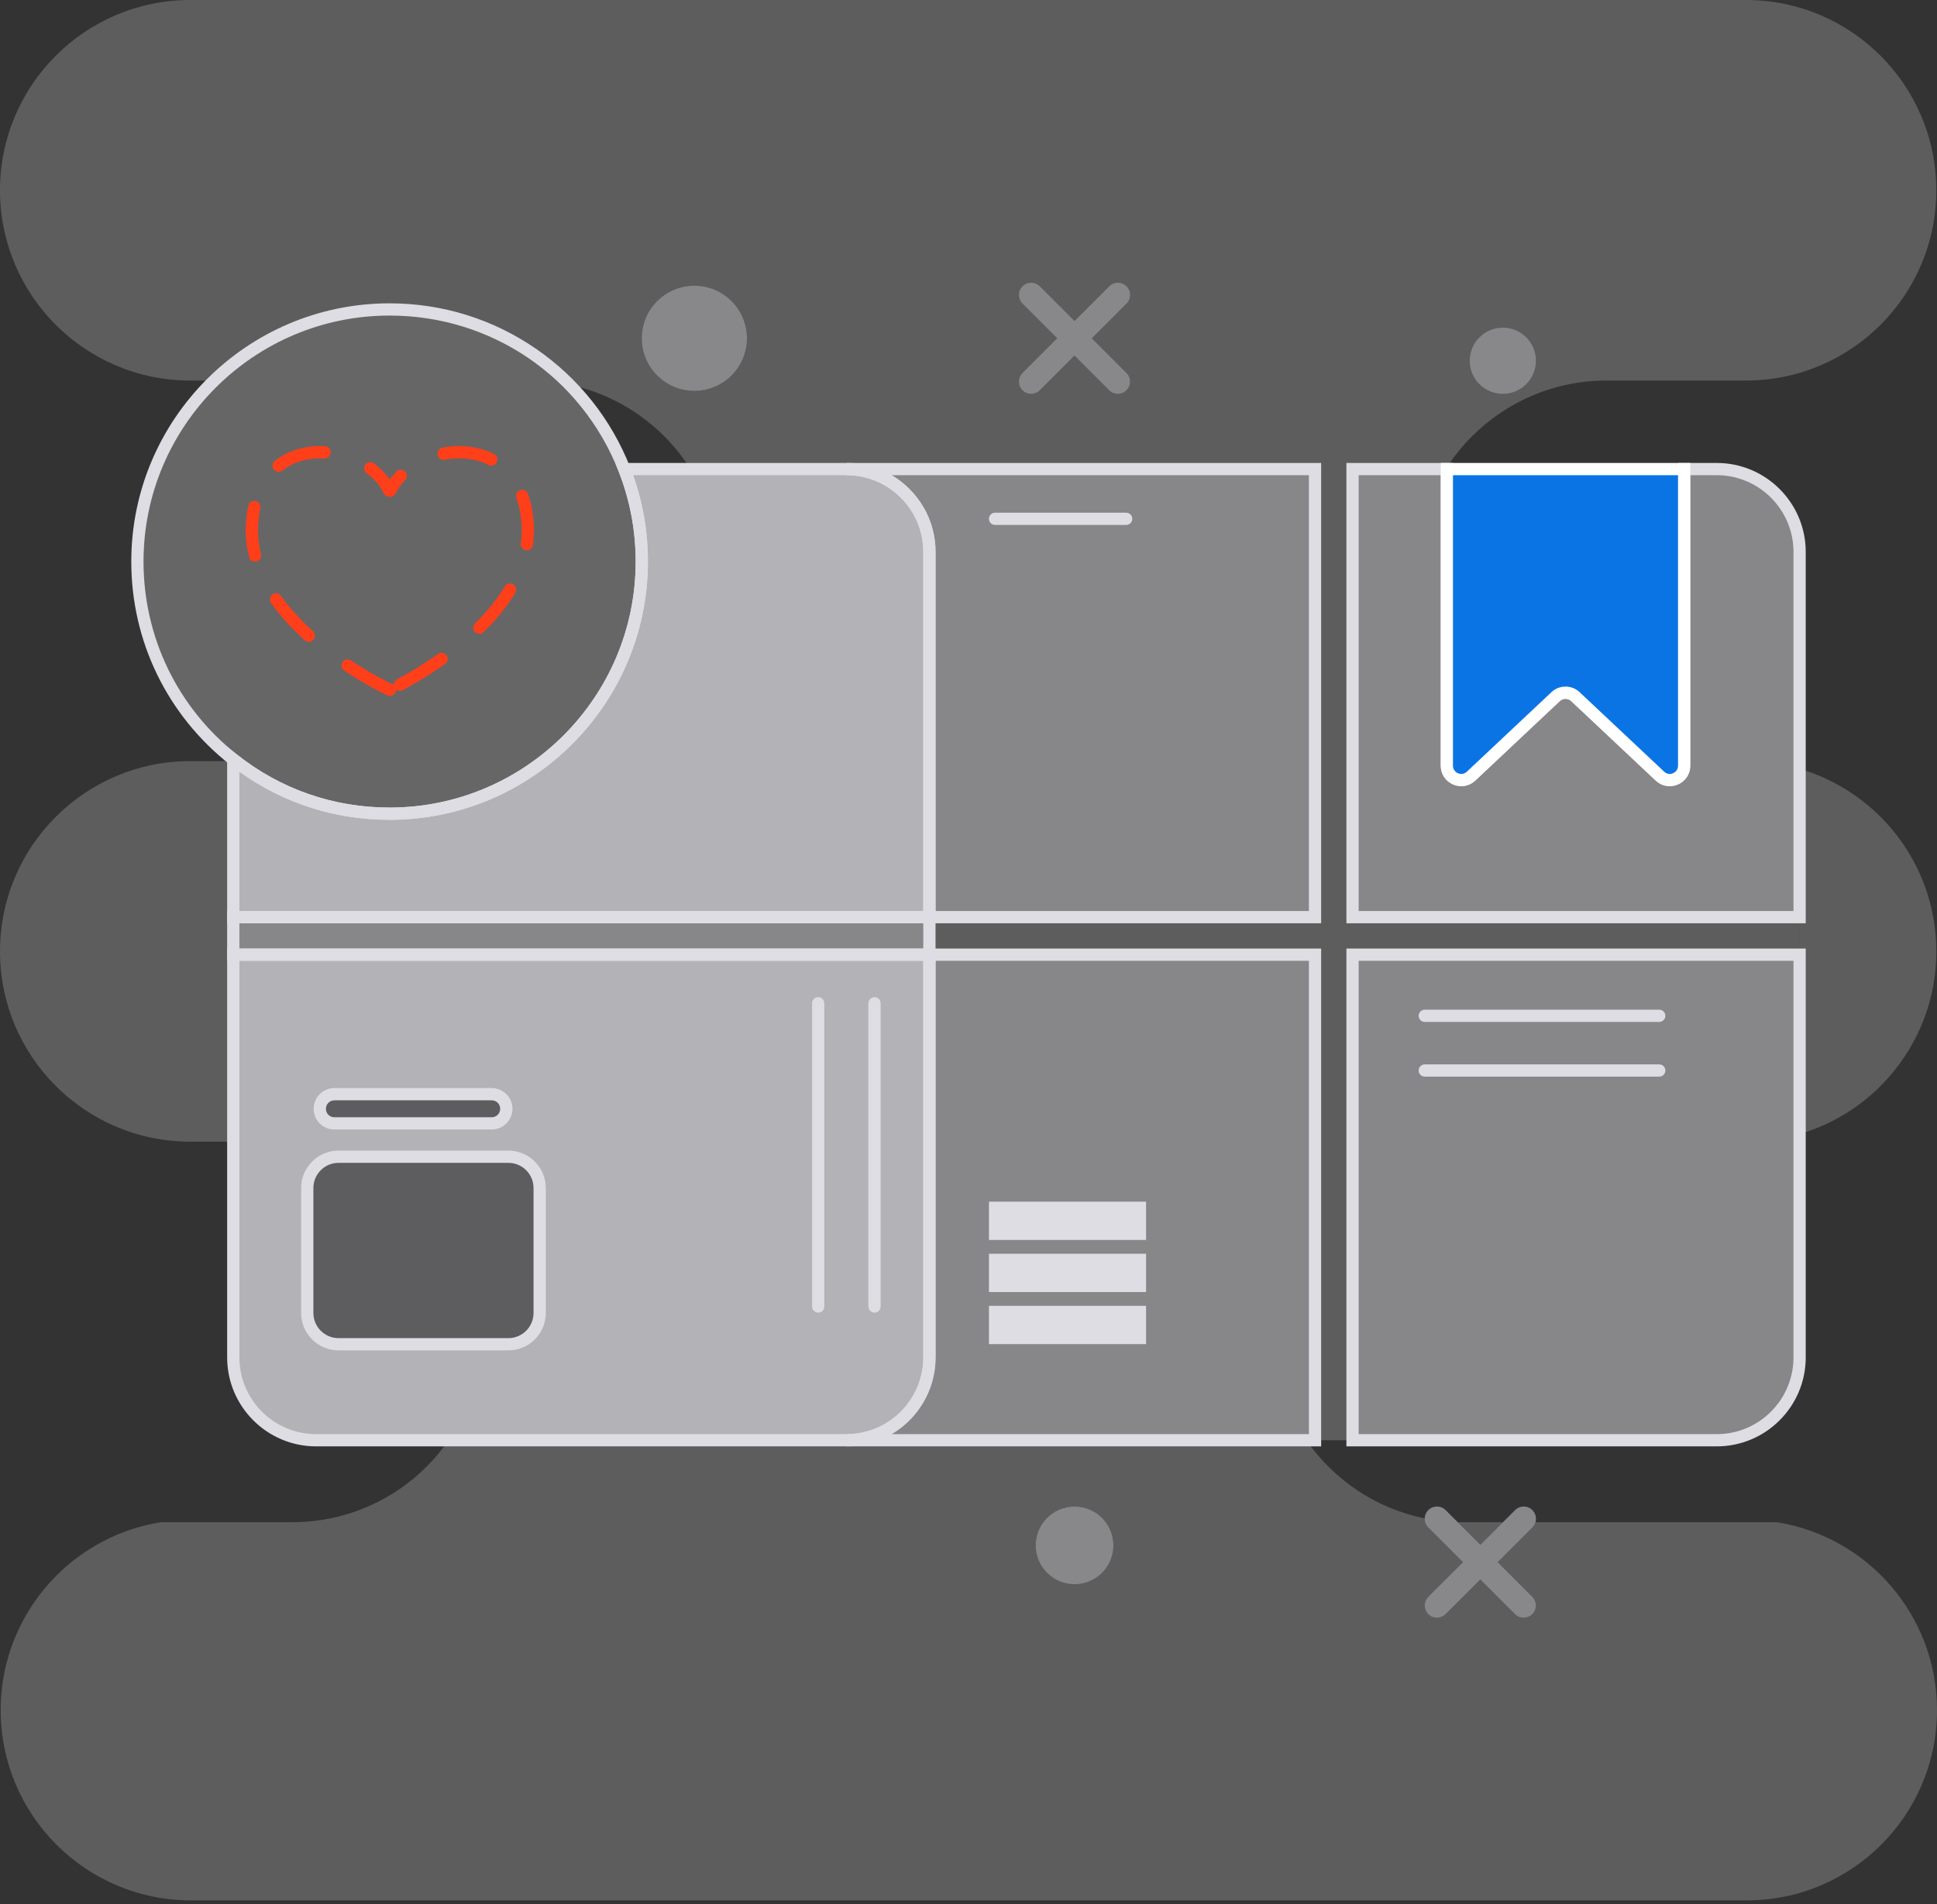 <svg width="240" height="236" viewBox="0 0 240 236" fill="none" xmlns="http://www.w3.org/2000/svg">
<rect x="0" y="0" width="240" height="236" fill="#333333" stroke="none"/>
<path opacity="0.25" d="M239.916 117.909C239.916 107.193 232.768 98.148 222.977 95.28V140.541C226.818 139.416 230.254 137.34 233.01 134.586C237.276 130.318 239.916 124.423 239.916 117.909Z" fill="#DDDDE3"/>
<path opacity="0.25" d="M183.42 191.454L186.219 188.655H181.24C181.028 188.655 180.818 188.648 180.605 188.643L183.417 191.454H183.42Z" fill="#DDDDE3"/>
<path opacity="0.25" d="M23.582 47.165H26.521C32.147 41.711 39.814 38.35 48.27 38.35C56.726 38.35 64.866 41.918 70.533 47.673C76.844 49.006 82.225 52.86 85.568 58.135H179.132C180.065 56.663 181.158 55.3 182.384 54.071C186.652 49.803 192.547 47.163 199.061 47.163H216.329C222.84 47.163 228.737 44.523 233.006 40.257C237.272 35.988 239.912 30.094 239.912 23.582C239.912 10.557 229.354 0 216.329 0H23.582C17.071 0 11.177 2.64 6.908 6.906C2.64 11.174 0 17.069 0 23.582C0 36.605 10.56 47.163 23.582 47.163V47.165ZM186.205 40.598C188.473 40.598 190.311 42.439 190.311 44.707C190.311 46.975 188.473 48.814 186.205 48.814C183.937 48.814 182.098 46.975 182.098 44.707C182.098 42.439 183.937 40.598 186.205 40.598ZM126.692 37.619C126.1 37.028 126.1 36.067 126.692 35.475C127.284 34.881 128.245 34.881 128.839 35.475L133.14 39.776L137.442 35.475C138.033 34.881 138.994 34.881 139.588 35.475C140.18 36.067 140.18 37.028 139.588 37.619L135.285 41.923L139.588 46.224C140.18 46.816 140.18 47.777 139.588 48.369C139.293 48.664 138.903 48.814 138.514 48.814C138.124 48.814 137.737 48.664 137.442 48.369L133.14 44.067L128.839 48.369C128.543 48.664 128.154 48.814 127.764 48.814C127.375 48.814 126.988 48.664 126.692 48.369C126.1 47.777 126.1 46.816 126.692 46.224L130.996 41.923L126.692 37.619ZM86.034 35.409C89.632 35.409 92.547 38.325 92.547 41.923C92.547 45.521 89.632 48.434 86.034 48.434C82.435 48.434 79.52 45.519 79.52 41.923C79.52 38.327 82.435 35.409 86.034 35.409Z" fill="#DDDDE3"/>
<path opacity="0.25" d="M220.155 188.652H190.243C190.175 188.888 190.053 189.11 189.869 189.295L185.565 193.596L189.869 197.9C190.461 198.492 190.461 199.452 189.869 200.044C189.57 200.34 189.184 200.489 188.794 200.489C188.405 200.489 188.018 200.34 187.722 200.044L183.421 195.743L179.119 200.044C178.821 200.34 178.434 200.489 178.045 200.489C177.655 200.489 177.268 200.34 176.973 200.044C176.381 199.452 176.381 198.492 176.973 197.9L181.274 193.596L176.973 189.295C176.667 188.989 176.522 188.582 176.533 188.18C170.471 186.953 165.26 183.398 161.856 178.492H55.593C54.786 179.658 53.879 180.745 52.88 181.747C49.446 185.178 44.958 187.558 39.943 188.357C38.724 188.551 37.475 188.652 36.203 188.652H19.928C14.914 189.452 10.428 191.831 6.994 195.262C2.726 199.531 0.086 205.425 0.086 211.937C0.086 224.962 10.646 235.519 23.669 235.519H216.417C222.929 235.519 228.826 232.879 233.094 228.613C237.36 224.345 240 218.448 240 211.937C240 200.186 231.405 190.443 220.157 188.652H220.155ZM133.14 196.33C130.483 196.33 128.328 194.175 128.328 191.517C128.328 188.86 130.483 186.705 133.14 186.705C135.798 186.705 137.952 188.86 137.952 191.517C137.952 194.175 135.798 196.33 133.14 196.33Z" fill="#DDDDE3"/>
<path opacity="0.25" d="M23.582 141.49H28.903V94.327H23.582C17.071 94.327 11.177 96.967 6.908 101.233C2.64 105.501 0 111.396 0 117.907C0 130.932 10.56 141.49 23.582 141.49Z" fill="#DDDDE3"/>
<path opacity="0.5" d="M104.895 58.134H162.935V113.666H115.158V68.398C115.158 62.728 110.564 58.134 104.895 58.134Z" fill="#DDDDE3"/>
<path opacity="0.5" d="M115.158 118.314V168.228C115.158 173.897 110.564 178.495 104.895 178.495H162.935V118.314H115.158ZM141.242 165.823H123.293V162.594H141.242V165.823ZM141.242 159.368H123.293V156.139H141.242V159.368ZM141.242 152.912H123.293V149.683H141.242V152.912Z" fill="#DDDDE3"/>
<path opacity="0.5" d="M222.975 68.398V113.666H167.582V58.134H179.267V94.888C179.267 96.451 181.131 97.258 182.271 96.188L192.75 86.334C193.435 85.689 194.505 85.689 195.19 86.334L205.669 96.188C206.807 97.258 208.671 96.451 208.671 94.888V58.134H212.711C218.381 58.134 222.975 62.728 222.975 68.398Z" fill="#DDDDE3"/>
<path opacity="0.5" d="M167.582 118.314H222.975V168.228C222.975 173.897 218.381 178.495 212.711 178.495H167.582V118.314Z" fill="#DDDDE3"/>
<path d="M163.694 114.426H114.4V68.398C114.4 63.157 110.136 58.893 104.895 58.893V57.376H163.694V114.426ZM115.917 112.908H162.177V58.893H110.47C113.727 60.81 115.917 64.355 115.917 68.398V112.908Z" fill="#DDDDE3"/>
<path d="M163.694 179.253H104.895V177.736C110.136 177.736 114.4 173.47 114.4 168.228V117.556H163.694V179.253ZM110.47 177.736H162.177V119.073H115.917V168.228C115.917 172.274 113.727 175.817 110.47 177.736Z" fill="#DDDDE3"/>
<path d="M142.001 166.582H122.535V161.836H142.001V166.582ZM124.052 165.065H140.484V163.353H124.052V165.065Z" fill="#DDDDE3"/>
<path d="M142.001 160.126H122.535V155.38H142.001V160.126ZM124.052 158.609H140.484V156.897H124.052V158.609Z" fill="#DDDDE3"/>
<path d="M142.001 153.671H122.535V148.925H142.001V153.671ZM124.052 152.154H140.484V150.442H124.052V152.154Z" fill="#DDDDE3"/>
<path d="M223.735 114.426H166.824V57.376H180.026V94.889C180.026 95.311 180.257 95.663 180.643 95.83C181.03 95.997 181.445 95.923 181.754 95.635L192.232 85.781C193.209 84.863 194.736 84.863 195.712 85.781L206.191 95.635C206.497 95.923 206.911 95.997 207.296 95.83C207.683 95.663 207.913 95.311 207.913 94.889V57.376H212.712C218.791 57.376 223.735 62.32 223.735 68.398V114.426ZM168.341 112.908H222.218V68.398C222.218 63.157 217.954 58.893 212.712 58.893H209.43V94.889C209.43 95.921 208.843 96.813 207.898 97.223C206.954 97.633 205.9 97.448 205.149 96.743L194.67 86.888C194.278 86.519 193.664 86.519 193.269 86.888L182.79 96.743C182.037 97.448 180.982 97.633 180.039 97.223C179.096 96.813 178.509 95.921 178.509 94.889V58.893H168.341V112.908Z" fill="#DDDDE3"/>
<path d="M212.712 179.253H166.824V117.556H223.735V168.228C223.735 174.307 218.791 179.253 212.712 179.253ZM168.341 177.736H212.712C217.954 177.736 222.218 173.47 222.218 168.228V119.073H168.341V177.736Z" fill="#DDDDE3"/>
<path opacity="0.75" d="M115.156 68.398V113.666H28.902V94.12C34.225 98.33 40.954 100.843 48.27 100.843C65.528 100.843 79.519 86.855 79.519 69.596C79.519 65.548 78.75 61.681 77.349 58.134H104.892C110.561 58.134 115.156 62.728 115.156 68.398Z" fill="#DDDDE3"/>
<path opacity="0.75" d="M28.902 118.314V168.228C28.902 173.897 33.497 178.495 39.166 178.495H104.892C110.561 178.495 115.156 173.897 115.156 168.228V118.314H28.902ZM41.427 135.608H60.923C61.424 135.608 61.874 135.81 62.203 136.137C62.529 136.465 62.731 136.918 62.731 137.416C62.731 138.415 61.922 139.224 60.923 139.224H41.427C40.926 139.224 40.476 139.022 40.147 138.696C39.821 138.367 39.619 137.914 39.619 137.416C39.619 136.417 40.428 135.608 41.427 135.608ZM66.863 162.723C66.863 164.865 65.128 166.597 62.989 166.597H41.943C39.803 166.597 38.069 164.865 38.069 162.723V147.23C38.069 145.091 39.803 143.356 41.943 143.356H62.989C65.128 143.356 66.863 145.091 66.863 147.23V162.723Z" fill="#DDDDE3"/>
<path d="M115.915 114.425H28.145V92.552L29.373 93.523C34.8 97.814 41.334 100.083 48.27 100.083C65.084 100.083 78.761 86.405 78.761 69.594C78.761 65.73 78.048 61.968 76.645 58.41L76.235 57.373H104.893C110.972 57.373 115.915 62.317 115.915 68.396V114.423V114.425ZM29.662 112.908H114.398V68.398C114.398 63.156 110.135 58.893 104.893 58.893H78.445C79.661 62.319 80.278 65.915 80.278 69.597C80.278 87.244 65.921 101.602 48.27 101.602C41.506 101.602 35.103 99.546 29.662 95.642V112.908Z" fill="#DDDDE3"/>
<path d="M104.893 179.253H39.167C33.088 179.253 28.145 174.307 28.145 168.228V117.556H115.915V168.228C115.915 174.307 110.972 179.253 104.893 179.253ZM29.662 119.073V168.228C29.662 173.47 33.925 177.736 39.167 177.736H104.893C110.135 177.736 114.398 173.47 114.398 168.228V119.073H29.662Z" fill="#DDDDE3"/>
<path d="M60.926 139.983H41.43C40.747 139.983 40.102 139.717 39.617 139.234C39.131 138.744 38.863 138.099 38.863 137.416C38.863 136 40.014 134.85 41.43 134.85H60.926C61.609 134.85 62.254 135.115 62.739 135.598C63.227 136.089 63.493 136.733 63.493 137.416C63.493 138.832 62.342 139.983 60.926 139.983ZM41.43 136.367C40.851 136.367 40.38 136.837 40.38 137.416C40.38 137.697 40.489 137.962 40.689 138.162C40.886 138.357 41.149 138.466 41.43 138.466H60.926C61.505 138.466 61.975 137.995 61.975 137.416C61.975 137.136 61.867 136.873 61.667 136.67C61.47 136.476 61.207 136.367 60.926 136.367H41.43Z" fill="#DDDDE3"/>
<path d="M62.991 167.356H41.945C39.391 167.356 37.312 165.277 37.312 162.723V147.23C37.312 144.676 39.391 142.598 41.945 142.598H62.991C65.545 142.598 67.624 144.676 67.624 147.23V162.723C67.624 165.277 65.545 167.356 62.991 167.356ZM41.945 144.115C40.228 144.115 38.83 145.513 38.83 147.23V162.723C38.83 164.44 40.228 165.839 41.945 165.839H62.991C64.708 165.839 66.107 164.44 66.107 162.723V147.23C66.107 145.513 64.708 144.115 62.991 144.115H41.945Z" fill="#DDDDE3"/>
<path opacity="0.25" d="M222.974 113.666V118.314H167.581V178.494H162.933V118.314H115.156V113.666H162.933V58.134H167.581V113.666H222.974Z" fill="#DDDDE3"/>
<path opacity="0.5" d="M115.156 113.667H28.902V118.315H115.156V113.667Z" fill="#DDDDE3"/>
<path d="M115.915 119.073H28.145V112.908H115.915V119.073ZM29.662 117.556H114.398V114.425H29.662V117.556Z" fill="#DDDDE3"/>
<path d="M141.242 149.683H123.293V152.912H141.242V149.683Z" fill="#DDDDE3"/>
<path d="M141.242 156.139H123.293V159.368H141.242V156.139Z" fill="#DDDDE3"/>
<path d="M141.242 162.595H123.293V165.824H141.242V162.595Z" fill="#DDDDE3"/>
<g opacity="0.25">
<path d="M66.864 147.23V162.724C66.864 164.865 65.13 166.598 62.99 166.598H41.944C39.805 166.598 38.07 164.865 38.07 162.724V147.23C38.07 145.091 39.805 143.356 41.944 143.356H62.99C65.13 143.356 66.864 145.091 66.864 147.23Z" fill="#DDDDE3"/>
<path d="M62.733 137.416C62.733 138.415 61.924 139.224 60.925 139.224H41.429C40.928 139.224 40.478 139.022 40.15 138.696C39.823 138.367 39.621 137.915 39.621 137.416C39.621 136.418 40.43 135.608 41.429 135.608H60.925C61.426 135.608 61.876 135.811 62.205 136.137C62.531 136.466 62.733 136.918 62.733 137.416Z" fill="#DDDDE3"/>
</g>
<path d="M208.669 58.134V94.888C208.669 96.451 206.806 97.258 205.668 96.188L195.189 86.334C194.503 85.689 193.434 85.689 192.749 86.334L182.27 96.188C181.129 97.258 179.266 96.451 179.266 94.888V58.134H208.669Z" fill="#0B74E5"/>
<path d="M206.878 97.435C206.249 97.435 205.637 97.197 205.151 96.74L194.673 86.885C194.281 86.516 193.666 86.516 193.272 86.885L182.793 96.74C182.039 97.445 180.985 97.63 180.042 97.22C179.098 96.81 178.512 95.918 178.512 94.886V57.373H209.432V94.886C209.432 95.918 208.846 96.81 207.9 97.22C207.569 97.364 207.222 97.435 206.881 97.435H206.878ZM180.026 58.89V94.886C180.026 95.308 180.256 95.66 180.643 95.827C181.03 95.994 181.445 95.92 181.753 95.632L192.232 85.778C193.208 84.86 194.736 84.86 195.712 85.778L206.191 95.632C206.497 95.92 206.911 95.994 207.296 95.827C207.683 95.66 207.913 95.308 207.913 94.886V58.89H180.026Z" fill="white"/>
<path opacity="0.25" d="M79.52 69.597C79.52 86.856 65.529 100.845 48.27 100.845C40.955 100.845 34.226 98.331 28.903 94.121C21.666 88.398 17.023 79.54 17.023 69.597C17.023 52.339 31.012 38.351 48.27 38.351C61.483 38.351 72.778 46.549 77.35 58.135C78.751 61.683 79.52 65.549 79.52 69.597Z" fill="white"/>
<path d="M48.271 101.603C40.991 101.603 34.131 99.221 28.434 94.715C20.701 88.6 16.266 79.444 16.266 69.597C16.266 51.95 30.623 37.592 48.271 37.592C54.823 37.592 61.119 39.557 66.483 43.274C71.722 46.905 75.725 51.947 78.057 57.857C79.531 61.592 80.279 65.541 80.279 69.597C80.279 87.245 65.921 101.603 48.271 101.603ZM48.271 39.109C31.46 39.109 17.783 52.787 17.783 69.597C17.783 78.979 22.008 87.7 29.374 93.526C34.801 97.817 41.335 100.086 48.271 100.086C65.084 100.086 78.762 86.408 78.762 69.597C78.762 65.734 78.049 61.971 76.646 58.413C72.018 46.685 60.882 39.109 48.271 39.109Z" fill="#DDDDE3"/>
<path d="M48.3 86.24C48.217 86.24 48.133 86.228 48.047 86.203L47.936 86.16C47.527 85.965 45.352 84.908 42.649 83.112C42.3 82.88 42.204 82.41 42.436 82.061C42.669 81.712 43.139 81.618 43.488 81.848C45.883 83.439 47.838 84.425 48.45 84.723C48.571 84.741 48.687 84.789 48.786 84.862C48.786 84.589 48.932 84.326 49.188 84.19C50.386 83.552 52.243 82.49 54.276 81.047C54.617 80.804 55.09 80.885 55.333 81.226C55.575 81.567 55.495 82.04 55.153 82.283C53.054 83.772 51.138 84.87 49.898 85.53C49.633 85.672 49.319 85.639 49.092 85.472C49.092 85.8 48.879 86.104 48.548 86.203C48.462 86.228 48.379 86.24 48.295 86.24H48.3ZM38.264 79.542C38.082 79.542 37.902 79.479 37.756 79.347C36.092 77.845 34.688 76.293 33.583 74.727C33.341 74.386 33.424 73.911 33.766 73.67C34.107 73.428 34.582 73.511 34.822 73.853C35.862 75.327 37.192 76.796 38.772 78.222C39.083 78.503 39.109 78.983 38.828 79.294C38.679 79.461 38.471 79.545 38.264 79.545V79.542ZM59.391 78.553C59.194 78.553 58.999 78.477 58.85 78.326C58.557 78.027 58.559 77.547 58.86 77.254C60.38 75.759 61.619 74.222 62.547 72.689C62.764 72.33 63.23 72.214 63.589 72.431C63.948 72.649 64.064 73.114 63.847 73.473C62.855 75.117 61.535 76.753 59.925 78.336C59.778 78.48 59.586 78.553 59.394 78.553H59.391ZM31.601 69.604C31.262 69.604 30.954 69.377 30.865 69.033C30.587 67.938 30.445 66.825 30.445 65.725C30.445 65.493 30.453 65.255 30.463 65.02C30.506 64.195 30.61 63.407 30.769 62.673C30.858 62.264 31.259 62.003 31.672 62.092C32.081 62.18 32.342 62.585 32.253 62.994C32.112 63.649 32.021 64.357 31.98 65.101C31.97 65.308 31.962 65.518 31.962 65.725C31.962 66.699 32.089 67.685 32.334 68.661C32.438 69.068 32.193 69.48 31.785 69.584C31.722 69.599 31.659 69.607 31.598 69.607L31.601 69.604ZM65.283 68.193C65.248 68.193 65.212 68.193 65.177 68.186C64.762 68.127 64.471 67.746 64.529 67.331C64.603 66.797 64.641 66.256 64.641 65.725C64.641 65.52 64.636 65.311 64.623 65.103C64.557 63.849 64.342 62.709 63.986 61.71C63.844 61.315 64.052 60.88 64.446 60.741C64.841 60.6 65.275 60.807 65.415 61.202C65.822 62.337 66.064 63.624 66.14 65.025C66.153 65.26 66.158 65.495 66.158 65.728C66.158 66.33 66.115 66.939 66.031 67.541C65.978 67.92 65.655 68.196 65.281 68.196L65.283 68.193ZM48.298 61.586C47.969 61.586 47.676 61.401 47.532 61.1C47.094 60.185 46.363 59.335 45.42 58.64C45.084 58.392 45.011 57.917 45.258 57.58C45.506 57.244 45.981 57.171 46.318 57.419C47.107 58 47.777 58.68 48.295 59.419C48.533 59.08 48.804 58.754 49.102 58.443C49.393 58.142 49.873 58.134 50.174 58.425C50.475 58.716 50.483 59.196 50.192 59.497C49.714 59.993 49.332 60.531 49.062 61.098C48.912 61.401 48.619 61.586 48.293 61.586H48.298ZM34.522 58.473C34.297 58.473 34.071 58.372 33.922 58.182C33.664 57.851 33.722 57.376 34.054 57.118C35.594 55.914 37.548 55.279 39.7 55.279C39.887 55.279 40.072 55.284 40.259 55.294C40.676 55.315 41 55.671 40.977 56.091C40.955 56.511 40.593 56.829 40.181 56.809C40.019 56.802 39.86 56.797 39.698 56.797C37.887 56.797 36.256 57.322 34.984 58.314C34.845 58.422 34.681 58.476 34.519 58.476L34.522 58.473ZM60.873 57.704C60.757 57.704 60.64 57.676 60.529 57.621C58.989 56.834 57.024 56.602 55.1 56.966C54.688 57.044 54.291 56.774 54.212 56.362C54.134 55.949 54.405 55.552 54.817 55.474C57.07 55.047 59.379 55.33 61.217 56.266C61.591 56.455 61.738 56.913 61.548 57.287C61.414 57.55 61.149 57.702 60.873 57.702V57.704Z" fill="#FF3F1A"/>
<path d="M108.352 162.675C107.933 162.675 107.594 162.337 107.594 161.917V124.341C107.594 123.921 107.933 123.582 108.352 123.582C108.772 123.582 109.111 123.921 109.111 124.341V161.917C109.111 162.337 108.772 162.675 108.352 162.675Z" fill="#DDDDE3"/>
<path d="M101.376 162.675C100.956 162.675 100.617 162.337 100.617 161.917V124.341C100.617 123.921 100.956 123.582 101.376 123.582C101.796 123.582 102.134 123.921 102.134 124.341V161.917C102.134 162.337 101.796 162.675 101.376 162.675Z" fill="#DDDDE3"/>
<path d="M205.584 126.649H176.532C176.112 126.649 175.773 126.31 175.773 125.89C175.773 125.471 176.112 125.132 176.532 125.132H205.584C206.004 125.132 206.343 125.471 206.343 125.89C206.343 126.31 206.004 126.649 205.584 126.649Z" fill="#DDDDE3"/>
<path d="M205.584 133.429H176.532C176.112 133.429 175.773 133.09 175.773 132.671C175.773 132.251 176.112 131.912 176.532 131.912H205.584C206.004 131.912 206.343 132.251 206.343 132.671C206.343 133.09 206.004 133.429 205.584 133.429Z" fill="#DDDDE3"/>
<path d="M139.534 65.058H123.29C122.87 65.058 122.531 64.719 122.531 64.3C122.531 63.88 122.87 63.541 123.29 63.541H139.534C139.954 63.541 140.293 63.88 140.293 64.3C140.293 64.719 139.954 65.058 139.534 65.058Z" fill="#DDDDE3"/>
<g opacity="0.5">
<path d="M133.14 196.333C135.798 196.333 137.952 194.179 137.952 191.521C137.952 188.863 135.798 186.709 133.14 186.709C130.483 186.709 128.328 188.863 128.328 191.521C128.328 194.179 130.483 196.333 133.14 196.333Z" fill="#DDDDE3"/>
<path d="M186.204 48.815C188.472 48.815 190.311 46.976 190.311 44.708C190.311 42.44 188.472 40.602 186.204 40.602C183.936 40.602 182.098 42.44 182.098 44.708C182.098 46.976 183.936 48.815 186.204 48.815Z" fill="#DDDDE3"/>
<path d="M86.033 48.438C89.631 48.438 92.547 45.521 92.547 41.924C92.547 38.327 89.631 35.41 86.033 35.41C82.436 35.41 79.519 38.327 79.519 41.924C79.519 45.521 82.436 48.438 86.033 48.438Z" fill="#DDDDE3"/>
<path d="M185.566 193.599L189.867 189.298C190.459 188.706 190.459 187.745 189.867 187.154C189.276 186.562 188.315 186.562 187.721 187.154L183.419 191.455L179.118 187.154C178.526 186.562 177.565 186.562 176.971 187.154C176.379 187.745 176.379 188.706 176.971 189.298L181.272 193.599L176.971 197.901C176.379 198.492 176.379 199.453 176.971 200.045C177.267 200.341 177.656 200.49 178.043 200.49C178.43 200.49 178.82 200.341 179.115 200.045L183.417 195.744L187.718 200.045C188.014 200.341 188.403 200.49 188.79 200.49C189.177 200.49 189.567 200.341 189.862 200.045C190.454 199.453 190.454 198.492 189.862 197.901L185.561 193.599H185.566Z" fill="#DDDDE3"/>
<path d="M135.285 41.924L139.586 37.622C140.178 37.031 140.178 36.07 139.586 35.478C138.994 34.886 138.034 34.886 137.439 35.478L133.138 39.779L128.837 35.478C128.245 34.886 127.284 34.886 126.69 35.478C126.098 36.07 126.098 37.031 126.69 37.622L130.991 41.924L126.69 46.225C126.098 46.817 126.098 47.778 126.69 48.369C126.986 48.665 127.375 48.814 127.762 48.814C128.149 48.814 128.538 48.665 128.834 48.369L133.135 44.068L137.437 48.369C137.733 48.665 138.122 48.814 138.509 48.814C138.896 48.814 139.285 48.665 139.581 48.369C140.173 47.778 140.173 46.817 139.581 46.225L135.28 41.924H135.285Z" fill="#DDDDE3"/>
</g>
</svg>

